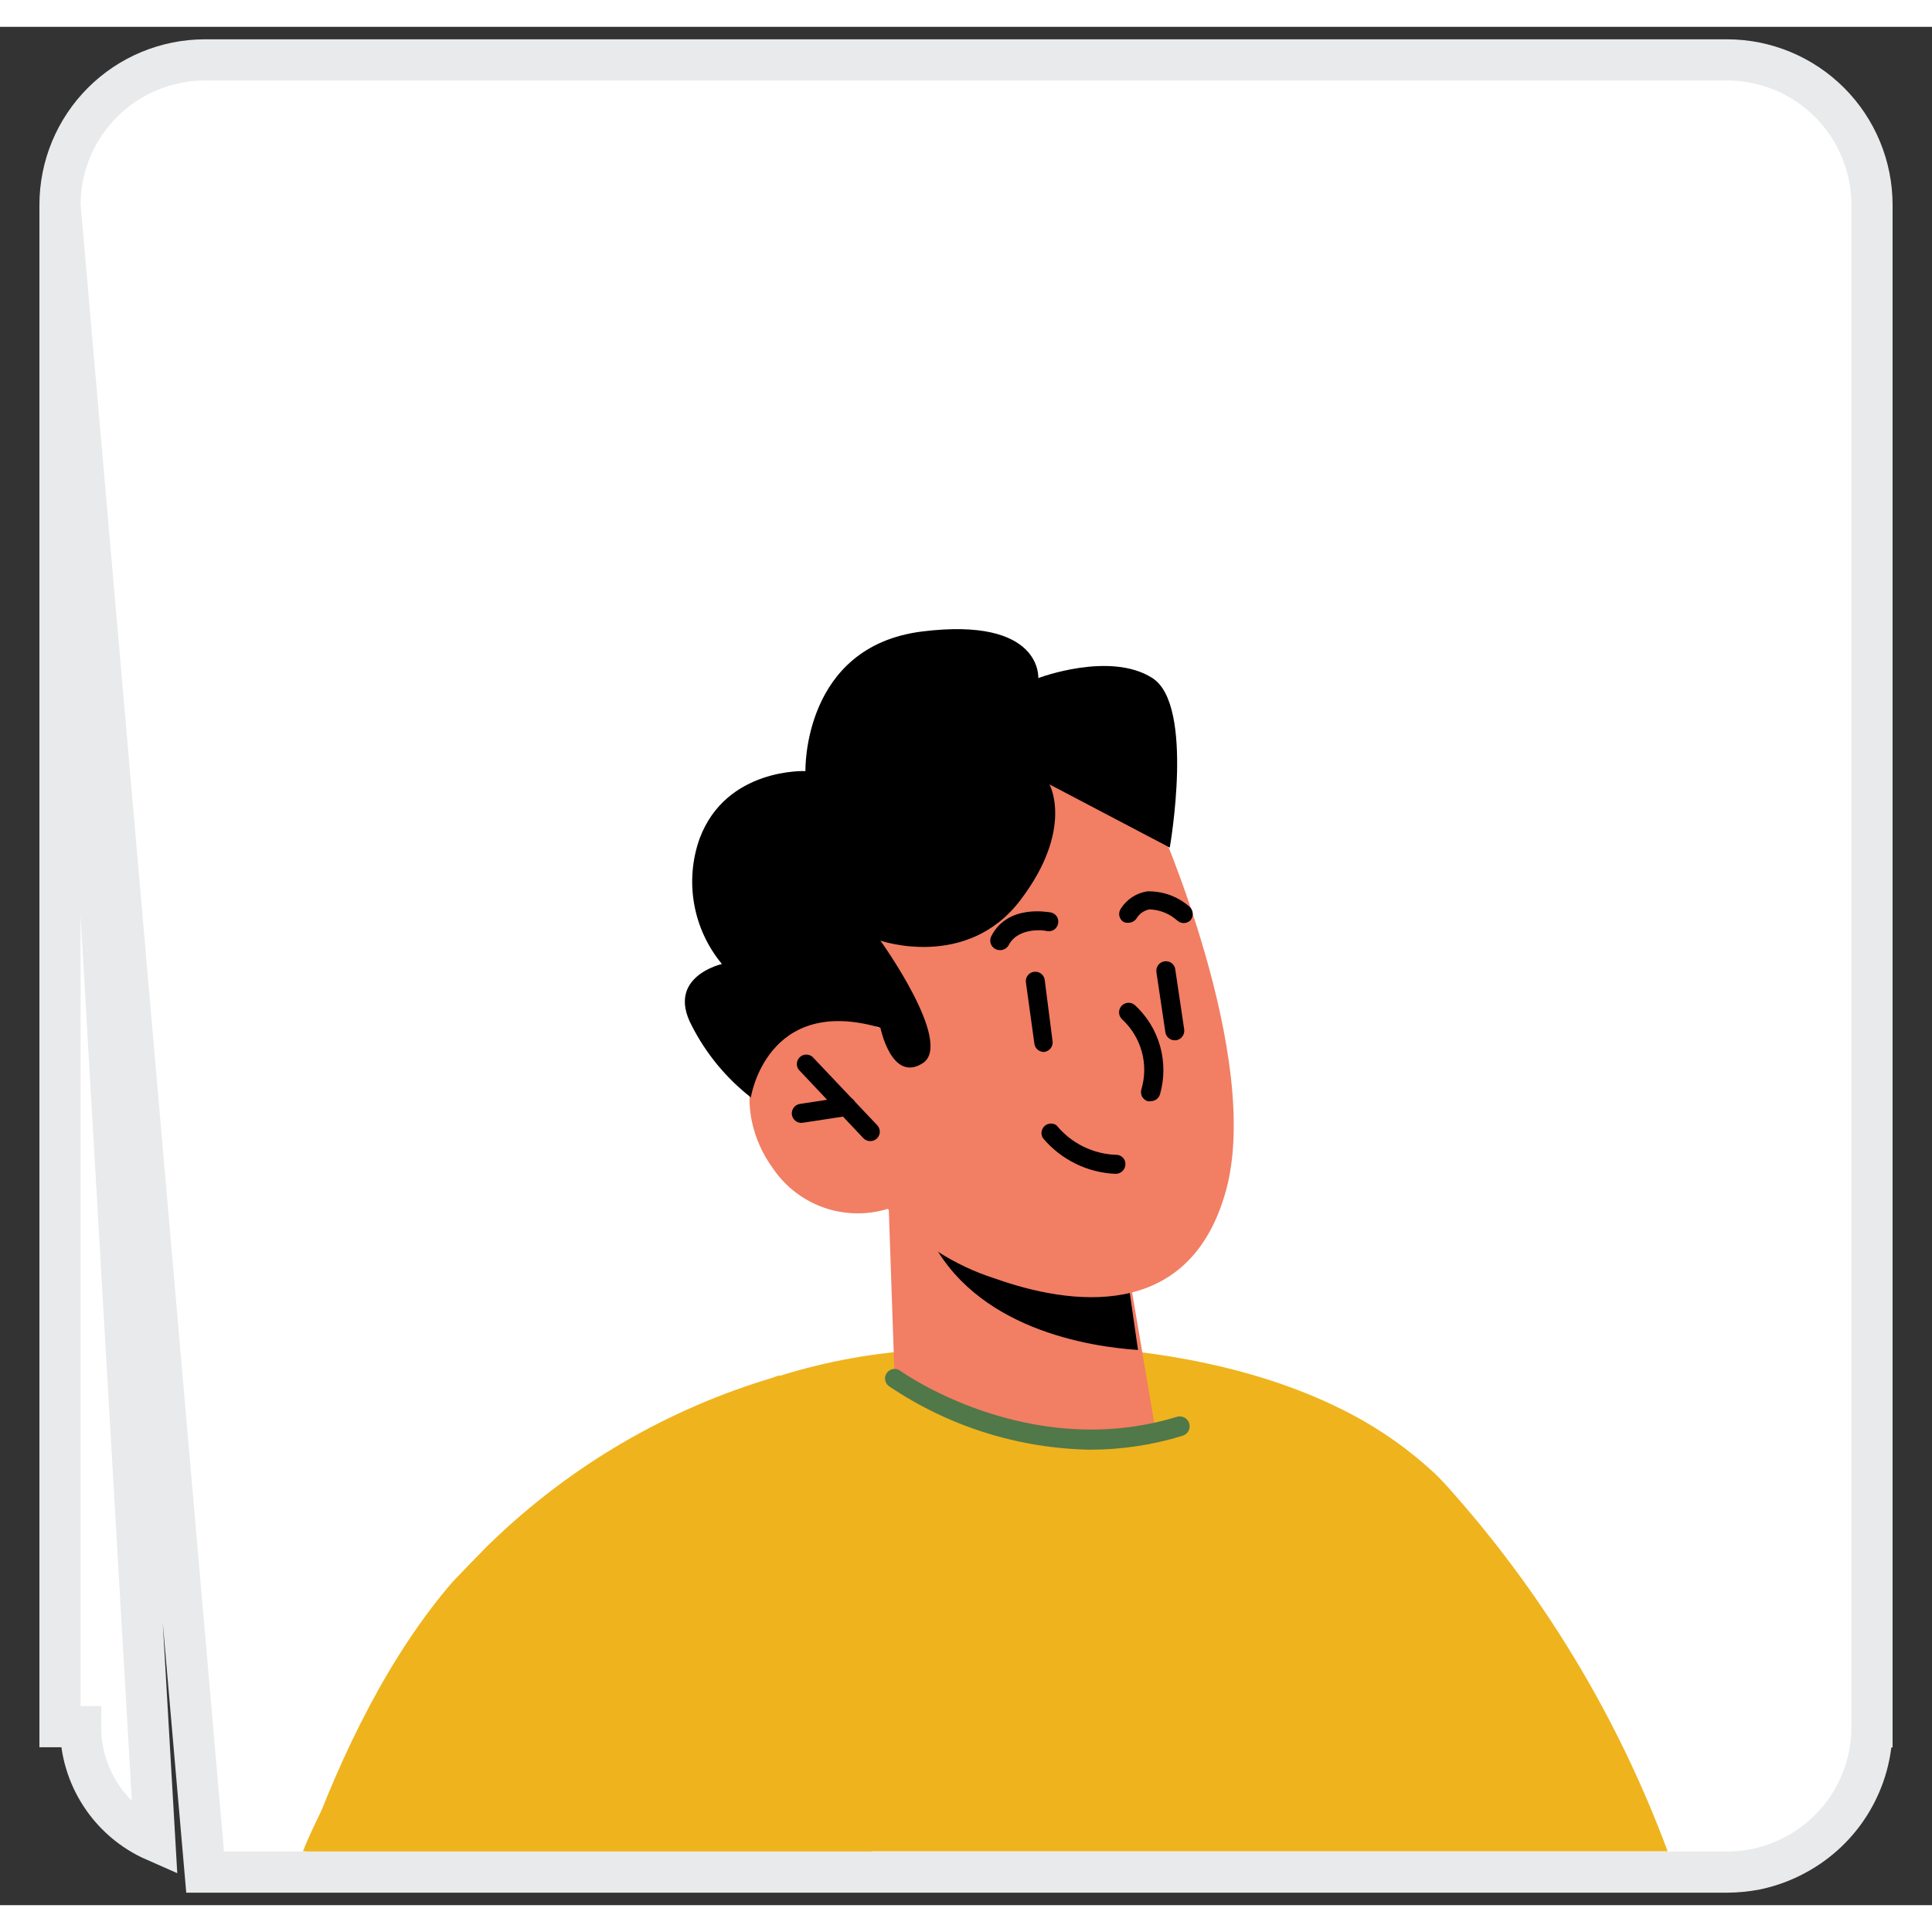 <svg width="36" height="36" viewBox="0 0 36 35" fill="none" xmlns="http://www.w3.org/2000/svg">
<rect x="0" y="0" width="36" height="35" fill="#333333" stroke="none"/>
<path d="M1.118 3.314L1.118 3.315L1.118 31.673V31.674H1.502C1.5 32.125 1.63 32.566 1.876 32.944C2.121 33.322 2.472 33.62 2.884 33.801L1.118 3.314ZM1.118 3.314C1.119 2.598 1.404 1.912 1.911 1.406C2.418 0.9 3.104 0.616 3.82 0.616H32.18C32.897 0.616 33.584 0.901 34.091 1.408C34.597 1.914 34.882 2.602 34.882 3.318V31.678M1.118 3.314L3.822 34.384H32.18H32.182C32.363 34.383 32.543 34.365 32.72 34.331L32.728 34.329L32.728 34.329C32.98 34.275 33.222 34.187 33.449 34.065C33.882 33.835 34.245 33.492 34.497 33.071C34.75 32.65 34.883 32.169 34.882 31.678M34.882 31.678C34.882 31.678 34.882 31.677 34.882 31.677L34.498 31.678H34.882V31.678Z" fill="white" stroke="#E9EAEB" stroke-width="0.767"/>
<path d="M5.702 33.996H31.074C30.137 31.471 28.728 29.147 26.923 27.148C26.862 27.08 26.795 27.016 26.728 26.949C26.254 26.509 25.723 26.135 25.15 25.836C21.765 24.064 17.213 24.652 17.213 24.652C16.301 24.702 15.398 24.865 14.526 25.138H14.494L14.416 25.166C12.43 25.756 10.617 26.817 9.13 28.261C8.894 28.497 8.664 28.733 8.439 28.97C7.273 30.317 6.376 32.128 5.702 33.996Z" fill="#EFB31D"/>
<path d="M16.561 22.025L16.671 25.216C16.671 25.216 17.341 26.123 19.425 26.247C20.974 26.343 21.509 26.024 21.509 26.024L21.237 24.418L20.971 22.851L17.195 22.128L16.561 22.025Z" fill="#F27E64"/>
<path d="M17.195 22.149C17.213 22.272 17.25 22.392 17.305 22.504C18.142 24.276 20.322 24.595 21.205 24.655L20.953 22.904L17.195 22.149Z" fill="black"/>
<path d="M21.563 14.772C21.563 14.772 23.526 19.186 22.846 21.678C22.165 24.17 19.896 23.805 18.539 23.323C17.769 23.078 17.079 22.629 16.543 22.025C16.156 22.144 15.742 22.136 15.36 22.005C14.978 21.873 14.647 21.623 14.416 21.291C13.558 20.118 14.062 18.76 14.792 18.455C15.522 18.151 16.376 18.657 16.376 18.657L15.696 17.374C15.696 17.374 18.514 10.809 21.563 14.772Z" fill="#F27E64"/>
<path d="M21.445 20.019C21.483 20.018 21.52 20.006 21.551 19.983C21.582 19.96 21.604 19.928 21.615 19.891C21.699 19.598 21.699 19.287 21.617 18.994C21.534 18.7 21.372 18.435 21.147 18.229C21.112 18.198 21.065 18.182 21.018 18.185C20.971 18.189 20.927 18.21 20.896 18.246C20.865 18.282 20.849 18.329 20.852 18.376C20.856 18.423 20.878 18.467 20.913 18.498C21.088 18.66 21.213 18.868 21.276 19.098C21.339 19.328 21.336 19.571 21.268 19.799C21.255 19.844 21.259 19.892 21.281 19.933C21.303 19.974 21.34 20.005 21.385 20.019C21.405 20.023 21.425 20.023 21.445 20.019Z" fill="black"/>
<path d="M16.217 20.763C16.263 20.763 16.307 20.745 16.341 20.714C16.358 20.697 16.371 20.677 16.38 20.656C16.389 20.634 16.394 20.611 16.394 20.588C16.394 20.564 16.389 20.541 16.38 20.52C16.371 20.498 16.358 20.478 16.341 20.462L15.136 19.189C15.102 19.163 15.06 19.149 15.018 19.151C14.975 19.152 14.934 19.169 14.903 19.199C14.872 19.228 14.853 19.268 14.849 19.31C14.845 19.353 14.856 19.395 14.881 19.43L16.089 20.71C16.123 20.744 16.169 20.763 16.217 20.763Z" fill="black"/>
<path d="M14.944 20.419H14.972L15.802 20.292C15.825 20.288 15.847 20.28 15.867 20.268C15.887 20.256 15.905 20.24 15.918 20.222C15.932 20.203 15.942 20.181 15.948 20.159C15.953 20.136 15.954 20.113 15.951 20.09C15.943 20.044 15.918 20.002 15.88 19.974C15.842 19.947 15.795 19.935 15.749 19.941L14.919 20.068C14.872 20.072 14.829 20.093 14.798 20.129C14.767 20.165 14.751 20.211 14.754 20.258C14.758 20.305 14.78 20.349 14.815 20.38C14.851 20.411 14.897 20.426 14.944 20.423V20.419Z" fill="black"/>
<path d="M19.436 19.101H19.46C19.507 19.094 19.549 19.07 19.578 19.033C19.606 18.996 19.619 18.949 19.613 18.902L19.467 17.761C19.461 17.714 19.437 17.672 19.4 17.643C19.363 17.615 19.315 17.602 19.269 17.608C19.246 17.611 19.224 17.618 19.204 17.629C19.184 17.64 19.166 17.656 19.152 17.674C19.138 17.692 19.127 17.713 19.121 17.735C19.115 17.757 19.113 17.78 19.116 17.803L19.273 18.938C19.276 18.98 19.294 19.019 19.324 19.049C19.354 19.079 19.393 19.097 19.436 19.101Z" fill="black"/>
<path d="M21.899 18.884H21.917C21.963 18.876 22.004 18.851 22.032 18.813C22.06 18.776 22.072 18.729 22.066 18.682L21.899 17.562C21.896 17.539 21.889 17.517 21.877 17.497C21.865 17.477 21.85 17.46 21.831 17.446C21.813 17.432 21.792 17.422 21.769 17.416C21.747 17.411 21.724 17.41 21.701 17.413C21.677 17.416 21.655 17.424 21.634 17.436C21.614 17.448 21.596 17.463 21.582 17.482C21.568 17.501 21.558 17.522 21.552 17.545C21.546 17.568 21.545 17.592 21.548 17.615L21.715 18.735C21.722 18.779 21.744 18.818 21.779 18.845C21.812 18.873 21.855 18.887 21.899 18.884Z" fill="black"/>
<path d="M18.638 17.204C18.671 17.204 18.703 17.195 18.731 17.178C18.759 17.161 18.782 17.137 18.797 17.108C18.985 16.754 19.506 16.842 19.506 16.849C19.529 16.854 19.553 16.854 19.576 16.85C19.598 16.845 19.62 16.837 19.64 16.824C19.659 16.811 19.676 16.794 19.689 16.775C19.702 16.756 19.711 16.734 19.716 16.711C19.721 16.689 19.721 16.665 19.717 16.642C19.713 16.619 19.705 16.598 19.692 16.578C19.68 16.559 19.663 16.542 19.644 16.529C19.625 16.516 19.604 16.507 19.581 16.502C19.549 16.502 18.783 16.335 18.471 16.945C18.45 16.987 18.446 17.035 18.46 17.079C18.474 17.124 18.505 17.161 18.546 17.183C18.574 17.198 18.606 17.205 18.638 17.204Z" fill="black"/>
<path d="M21.031 16.694C21.059 16.693 21.088 16.686 21.113 16.672C21.138 16.659 21.16 16.639 21.176 16.616C21.202 16.571 21.237 16.533 21.28 16.503C21.322 16.474 21.37 16.454 21.421 16.445C21.609 16.452 21.789 16.523 21.931 16.648C21.948 16.664 21.967 16.677 21.989 16.686C22.01 16.695 22.034 16.7 22.057 16.7C22.08 16.7 22.104 16.695 22.125 16.686C22.147 16.677 22.166 16.664 22.183 16.648C22.213 16.611 22.228 16.565 22.225 16.518C22.222 16.471 22.2 16.427 22.165 16.396C21.948 16.204 21.667 16.102 21.378 16.109C21.278 16.124 21.182 16.161 21.097 16.216C21.012 16.272 20.94 16.345 20.885 16.431C20.872 16.45 20.863 16.472 20.858 16.494C20.853 16.517 20.852 16.54 20.857 16.563C20.861 16.586 20.87 16.608 20.883 16.627C20.896 16.646 20.912 16.663 20.931 16.676C20.962 16.692 20.997 16.698 21.031 16.694Z" fill="black"/>
<path d="M16.405 18.65C16.405 18.65 16.614 19.685 17.195 19.31C17.777 18.934 16.405 17.027 16.405 17.027C16.405 17.027 18.018 17.587 19.017 16.268C20.017 14.949 19.556 14.116 19.556 14.116L21.797 15.293C21.797 15.293 22.265 12.642 21.474 12.135C20.683 11.628 19.347 12.135 19.347 12.135C19.347 12.135 19.428 10.99 17.188 11.266C14.948 11.543 15.008 13.868 15.008 13.868C15.008 13.868 13.533 13.801 13.037 15.123C12.897 15.515 12.862 15.938 12.935 16.348C13.008 16.758 13.186 17.142 13.452 17.463C13.452 17.463 12.406 17.697 12.888 18.608C13.153 19.13 13.529 19.587 13.991 19.948C13.991 19.948 14.285 18.03 16.405 18.65Z" fill="black"/>
<path d="M20.311 26.513C20.895 26.513 21.476 26.426 22.034 26.254C22.057 26.247 22.079 26.236 22.098 26.221C22.117 26.206 22.133 26.187 22.144 26.166C22.156 26.145 22.163 26.121 22.166 26.097C22.169 26.073 22.167 26.049 22.16 26.026C22.153 26.002 22.142 25.981 22.127 25.962C22.112 25.943 22.093 25.927 22.072 25.915C22.05 25.904 22.027 25.896 22.003 25.894C21.979 25.891 21.955 25.893 21.931 25.9C19.163 26.747 16.798 25.06 16.773 25.042C16.735 25.014 16.688 25.003 16.641 25.01C16.595 25.017 16.553 25.043 16.525 25.081C16.497 25.119 16.486 25.166 16.493 25.213C16.501 25.259 16.526 25.301 16.564 25.329C17.672 26.078 18.974 26.489 20.311 26.513Z" fill="#507849"/>
<path d="M5.646 33.996H16.245L14.536 25.134H14.505C12.55 25.858 10.736 26.915 9.141 28.257C8.382 28.888 6.107 32.788 5.646 33.996Z" fill="#EFB31D"/>
<path d="M20.786 21.373C20.81 21.373 20.834 21.369 20.856 21.36C20.879 21.351 20.899 21.338 20.916 21.321C20.933 21.304 20.947 21.284 20.956 21.262C20.966 21.24 20.97 21.216 20.97 21.192C20.971 21.169 20.967 21.145 20.958 21.123C20.949 21.102 20.935 21.082 20.918 21.066C20.901 21.049 20.881 21.037 20.859 21.029C20.837 21.02 20.813 21.017 20.79 21.018C20.578 21.01 20.369 20.956 20.18 20.862C19.989 20.767 19.822 20.633 19.687 20.469C19.654 20.445 19.613 20.433 19.571 20.436C19.53 20.439 19.491 20.456 19.461 20.485C19.431 20.514 19.412 20.552 19.408 20.593C19.403 20.634 19.413 20.675 19.436 20.71C19.602 20.908 19.809 21.069 20.041 21.183C20.274 21.298 20.527 21.362 20.786 21.373Z" fill="black"/>
</svg>
